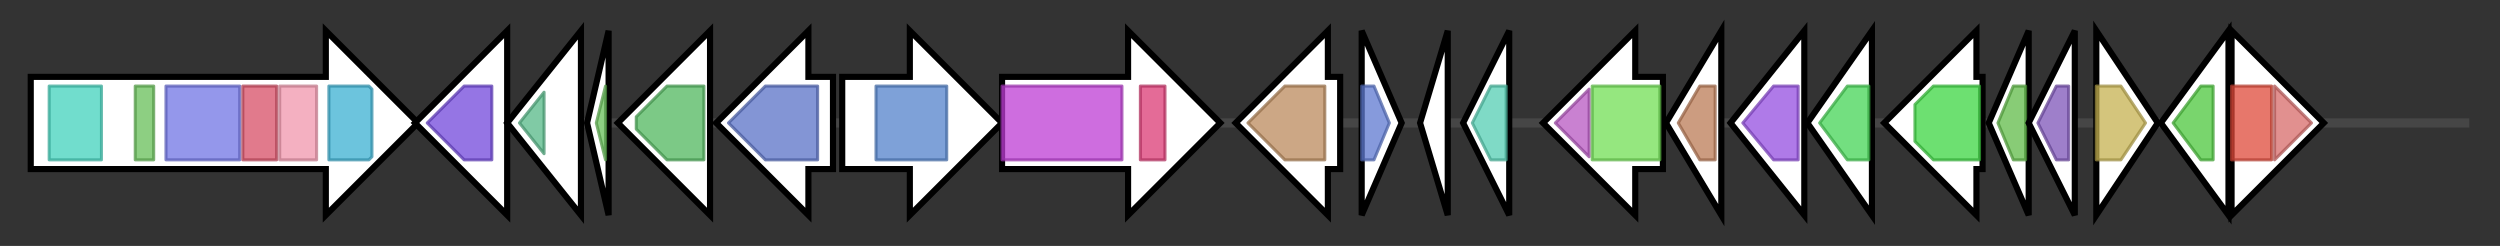 <svg version="1.1" baseProfile="full" xmlns="http://www.w3.org/2000/svg" width="813.333" height="80">
	<rect width="100%" height="100%" fill="#333333" stroke="none"/>
	<g>
		<line x1="10" y1="40.0" x2="803.333" y2="40.0" style="stroke:rgb(70,70,70); stroke-width:3 "/>
		<g>
			<title> (ctg759_1)</title>
			<polygon class=" (ctg759_1)" points="10,25 106,25 106,10 136,40 106,70 106,55 10,55" fill="rgb(255,255,255)" fill-opacity="1.0" stroke="rgb(0,0,0)" stroke-width="2"  />
			<g>
				<title>KR (PF08659)
"KR domain"</title>
				<rect class="PF08659" x="16" y="28" stroke-linejoin="round" width="17" height="24" fill="rgb(66,209,188)" stroke="rgb(52,167,150)" stroke-width="1" opacity="0.75" />
			</g>
			<g>
				<title>PP-binding (PF00550)
"Phosphopantetheine attachment site"</title>
				<rect class="PF00550" x="44" y="28" stroke-linejoin="round" width="6" height="24" fill="rgb(103,191,88)" stroke="rgb(82,152,70)" stroke-width="1" opacity="0.75" />
			</g>
			<g>
				<title>ketoacyl-synt (PF00109)
"Beta-ketoacyl synthase, N-terminal domain"</title>
				<rect class="PF00109" x="54" y="28" stroke-linejoin="round" width="24" height="24" fill="rgb(112,116,228)" stroke="rgb(89,92,182)" stroke-width="1" opacity="0.75" />
			</g>
			<g>
				<title>Ketoacyl-synt_C (PF02801)
"Beta-ketoacyl synthase, C-terminal domain"</title>
				<rect class="PF02801" x="79" y="28" stroke-linejoin="round" width="11" height="24" fill="rgb(215,78,102)" stroke="rgb(172,62,81)" stroke-width="1" opacity="0.75" />
			</g>
			<g>
				<title>KAsynt_C_assoc (PF16197)
"Ketoacyl-synthetase C-terminal extension"</title>
				<rect class="PF16197" x="91" y="28" stroke-linejoin="round" width="12" height="24" fill="rgb(240,150,172)" stroke="rgb(192,120,137)" stroke-width="1" opacity="0.75" />
			</g>
			<g>
				<title>Acyl_transf_1 (PF00698)
"Acyl transferase domain"</title>
				<polygon class="PF00698" points="107,28 120,28 121,29 121,51 120,52 107,52" stroke-linejoin="round" width="14" height="24" fill="rgb(59,176,209)" stroke="rgb(47,140,167)" stroke-width="1" opacity="0.75" />
			</g>
		</g>
		<g>
			<title> (ctg759_2)</title>
			<polygon class=" (ctg759_2)" points="165,25 165,25 165,10 135,40 165,70 165,55 165,55" fill="rgb(255,255,255)" fill-opacity="1.0" stroke="rgb(0,0,0)" stroke-width="2"  />
			<g>
				<title>Abhydrolase_6 (PF12697)
"Alpha/beta hydrolase family"</title>
				<polygon class="PF12697" points="139,40 151,28 160,28 160,52 151,52" stroke-linejoin="round" width="24" height="24" fill="rgb(113,71,219)" stroke="rgb(90,56,175)" stroke-width="1" opacity="0.75" />
			</g>
		</g>
		<g>
			<title> (ctg759_3)</title>
			<polygon class=" (ctg759_3)" points="165,40 189,10 189,70" fill="rgb(255,255,255)" fill-opacity="1.0" stroke="rgb(0,0,0)" stroke-width="2"  />
			<g>
				<title>ACPS (PF01648)
"4'-phosphopantetheinyl transferase superfamily"</title>
				<polygon class="PF01648" points="169,40 177,30 177,50" stroke-linejoin="round" width="10" height="24" fill="rgb(85,184,135)" stroke="rgb(68,147,108)" stroke-width="1" opacity="0.75" />
			</g>
		</g>
		<g>
			<title> (ctg759_4)</title>
			<polygon class=" (ctg759_4)" points="191,40 198,10 198,70" fill="rgb(255,255,255)" fill-opacity="1.0" stroke="rgb(0,0,0)" stroke-width="2"  />
			<g>
				<title>PP-binding (PF00550)
"Phosphopantetheine attachment site"</title>
				<polygon class="PF00550" points="194,40 197,28 197,28 197,52 197,52" stroke-linejoin="round" width="6" height="24" fill="rgb(103,191,88)" stroke="rgb(82,152,70)" stroke-width="1" opacity="0.75" />
			</g>
		</g>
		<g>
			<title> (ctg759_5)</title>
			<polygon class=" (ctg759_5)" points="231,25 231,25 231,10 201,40 231,70 231,55 231,55" fill="rgb(255,255,255)" fill-opacity="1.0" stroke="rgb(0,0,0)" stroke-width="2"  />
			<g>
				<title>HpcH_HpaI (PF03328)
"HpcH/HpaI aldolase/citrate lyase family"</title>
				<polygon class="PF03328" points="207,38 217,28 229,28 229,52 217,52 207,42" stroke-linejoin="round" width="22" height="24" fill="rgb(81,183,94)" stroke="rgb(64,146,75)" stroke-width="1" opacity="0.75" />
			</g>
		</g>
		<g>
			<title> (ctg759_6)</title>
			<polygon class=" (ctg759_6)" points="271,25 263,25 263,10 233,40 263,70 263,55 271,55" fill="rgb(255,255,255)" fill-opacity="1.0" stroke="rgb(0,0,0)" stroke-width="2"  />
			<g>
				<title>Aminotran_1_2 (PF00155)
"Aminotransferase class I and II"</title>
				<polygon class="PF00155" points="237,40 249,28 266,28 266,52 249,52" stroke-linejoin="round" width="32" height="24" fill="rgb(89,113,198)" stroke="rgb(71,90,158)" stroke-width="1" opacity="0.75" />
			</g>
		</g>
		<g>
			<title> (ctg759_7)</title>
			<polygon class=" (ctg759_7)" points="274,25 296,25 296,10 326,40 296,70 296,55 274,55" fill="rgb(255,255,255)" fill-opacity="1.0" stroke="rgb(0,0,0)" stroke-width="2"  />
			<g>
				<title>LMF1 (PF06762)
"Lipase maturation factor"</title>
				<rect class="PF06762" x="285" y="28" stroke-linejoin="round" width="23" height="24" fill="rgb(83,130,202)" stroke="rgb(66,104,161)" stroke-width="1" opacity="0.75" />
			</g>
		</g>
		<g>
			<title> (ctg759_8)</title>
			<polygon class=" (ctg759_8)" points="326,25 367,25 367,10 397,40 367,70 367,55 326,55" fill="rgb(255,255,255)" fill-opacity="1.0" stroke="rgb(0,0,0)" stroke-width="2"  />
			<g>
				<title>Sulfate_transp (PF00916)
"Sulfate permease family"</title>
				<rect class="PF00916" x="326" y="28" stroke-linejoin="round" width="39" height="24" fill="rgb(189,61,212)" stroke="rgb(151,48,169)" stroke-width="1" opacity="0.75" />
			</g>
			<g>
				<title>STAS (PF01740)
"STAS domain"</title>
				<rect class="PF01740" x="371" y="28" stroke-linejoin="round" width="8" height="24" fill="rgb(219,58,116)" stroke="rgb(175,46,92)" stroke-width="1" opacity="0.75" />
			</g>
		</g>
		<g>
			<title> (ctg759_9)</title>
			<polygon class=" (ctg759_9)" points="436,25 432,25 432,10 402,40 432,70 432,55 436,55" fill="rgb(255,255,255)" fill-opacity="1.0" stroke="rgb(0,0,0)" stroke-width="2"  />
			<g>
				<title>ThuA (PF06283)
"Trehalose utilisation"</title>
				<polygon class="PF06283" points="406,40 418,28 431,28 431,52 418,52 406,40" stroke-linejoin="round" width="25" height="24" fill="rgb(186,137,92)" stroke="rgb(148,109,73)" stroke-width="1" opacity="0.75" />
			</g>
		</g>
		<g>
			<title> (ctg759_10)</title>
			<polygon class=" (ctg759_10)" points="443,10 456,40 443,70" fill="rgb(255,255,255)" fill-opacity="1.0" stroke="rgb(0,0,0)" stroke-width="2"  />
			<g>
				<title>Ribonuc_L-PSP (PF01042)
"Endoribonuclease L-PSP"</title>
				<polygon class="PF01042" points="443,28 447,28 452,40 447,52 443,52" stroke-linejoin="round" width="12" height="24" fill="rgb(93,120,208)" stroke="rgb(74,96,166)" stroke-width="1" opacity="0.75" />
			</g>
		</g>
		<g>
			<title> (ctg759_11)</title>
			<polygon class=" (ctg759_11)" points="462,40 471,10 471,70" fill="rgb(255,255,255)" fill-opacity="1.0" stroke="rgb(0,0,0)" stroke-width="2"  />
		</g>
		<g>
			<title> (ctg759_12)</title>
			<polygon class=" (ctg759_12)" points="476,40 491,10 491,70" fill="rgb(255,255,255)" fill-opacity="1.0" stroke="rgb(0,0,0)" stroke-width="2"  />
			<g>
				<title>SpoU_methylase (PF00588)
"SpoU rRNA Methylase family"</title>
				<polygon class="PF00588" points="479,40 485,28 490,28 490,52 485,52" stroke-linejoin="round" width="13" height="24" fill="rgb(84,205,178)" stroke="rgb(67,164,142)" stroke-width="1" opacity="0.75" />
			</g>
		</g>
		<g>
			<title> (ctg759_13)</title>
			<polygon class=" (ctg759_13)" points="541,25 532,25 532,10 502,40 532,70 532,55 541,55" fill="rgb(255,255,255)" fill-opacity="1.0" stroke="rgb(0,0,0)" stroke-width="2"  />
			<g>
				<title>YgbB (PF02542)
"YgbB family"</title>
				<polygon class="PF02542" points="506,40 517,29 517,51" stroke-linejoin="round" width="15" height="24" fill="rgb(183,87,193)" stroke="rgb(146,69,154)" stroke-width="1" opacity="0.75" />
			</g>
			<g>
				<title>IspD (PF01128)
"2-C-methyl-D-erythritol 4-phosphate cytidylyltransferase"</title>
				<polygon class="PF01128" points="518,28 518,28 540,28 540,52 518,52 518,52" stroke-linejoin="round" width="22" height="24" fill="rgb(113,223,84)" stroke="rgb(90,178,67)" stroke-width="1" opacity="0.75" />
			</g>
		</g>
		<g>
			<title> (ctg759_14)</title>
			<polygon class=" (ctg759_14)" points="542,40 560,10 560,70" fill="rgb(255,255,255)" fill-opacity="1.0" stroke="rgb(0,0,0)" stroke-width="2"  />
			<g>
				<title>RRF (PF01765)
"Ribosome recycling factor"</title>
				<polygon class="PF01765" points="546,40 553,28 558,28 558,52 553,52" stroke-linejoin="round" width="16" height="24" fill="rgb(187,123,85)" stroke="rgb(149,98,68)" stroke-width="1" opacity="0.75" />
			</g>
		</g>
		<g>
			<title> (ctg759_15)</title>
			<polygon class=" (ctg759_15)" points="563,40 587,10 587,70" fill="rgb(255,255,255)" fill-opacity="1.0" stroke="rgb(0,0,0)" stroke-width="2"  />
			<g>
				<title>AA_kinase (PF00696)
"Amino acid kinase family"</title>
				<polygon class="PF00696" points="567,40 577,28 585,28 585,52 577,52" stroke-linejoin="round" width="20" height="24" fill="rgb(148,78,224)" stroke="rgb(118,62,179)" stroke-width="1" opacity="0.75" />
			</g>
		</g>
		<g>
			<title> (ctg759_16)</title>
			<polygon class=" (ctg759_16)" points="588,40 609,10 609,70" fill="rgb(255,255,255)" fill-opacity="1.0" stroke="rgb(0,0,0)" stroke-width="2"  />
			<g>
				<title>EF_TS (PF00889)
"Elongation factor TS"</title>
				<polygon class="PF00889" points="592,40 601,28 608,28 608,52 601,52" stroke-linejoin="round" width="19" height="24" fill="rgb(69,212,85)" stroke="rgb(55,169,67)" stroke-width="1" opacity="0.75" />
			</g>
		</g>
		<g>
			<title> (ctg759_17)</title>
			<polygon class=" (ctg759_17)" points="645,25 643,25 643,10 613,40 643,70 643,55 645,55" fill="rgb(255,255,255)" fill-opacity="1.0" stroke="rgb(0,0,0)" stroke-width="2"  />
			<g>
				<title>Ribosomal_S2 (PF00318)
"Ribosomal protein S2"</title>
				<polygon class="PF00318" points="623,34 629,28 644,28 644,52 629,52 623,46" stroke-linejoin="round" width="21" height="24" fill="rgb(60,213,66)" stroke="rgb(48,170,52)" stroke-width="1" opacity="0.75" />
			</g>
		</g>
		<g>
			<title> (ctg759_18)</title>
			<polygon class=" (ctg759_18)" points="647,40 660,10 660,70" fill="rgb(255,255,255)" fill-opacity="1.0" stroke="rgb(0,0,0)" stroke-width="2"  />
			<g>
				<title>Ribosomal_S9 (PF00380)
"Ribosomal protein S9/S16"</title>
				<polygon class="PF00380" points="650,40 655,28 659,28 659,52 655,52" stroke-linejoin="round" width="12" height="24" fill="rgb(96,187,72)" stroke="rgb(76,149,57)" stroke-width="1" opacity="0.75" />
			</g>
		</g>
		<g>
			<title> (ctg759_19)</title>
			<polygon class=" (ctg759_19)" points="660,40 675,10 675,70" fill="rgb(255,255,255)" fill-opacity="1.0" stroke="rgb(0,0,0)" stroke-width="2"  />
			<g>
				<title>Ribosomal_L13 (PF00572)
"Ribosomal protein L13"</title>
				<polygon class="PF00572" points="663,40 669,28 673,28 673,52 669,52" stroke-linejoin="round" width="12" height="24" fill="rgb(126,84,184)" stroke="rgb(100,67,147)" stroke-width="1" opacity="0.75" />
			</g>
		</g>
		<g>
			<title> (ctg759_20)</title>
			<polygon class=" (ctg759_20)" points="682,10 702,40 682,70" fill="rgb(255,255,255)" fill-opacity="1.0" stroke="rgb(0,0,0)" stroke-width="2"  />
			<g>
				<title>CoaE (PF01121)
"Dephospho-CoA kinase"</title>
				<polygon class="PF01121" points="682,28 690,28 698,40 690,52 682,52" stroke-linejoin="round" width="17" height="24" fill="rgb(197,177,81)" stroke="rgb(157,141,64)" stroke-width="1" opacity="0.75" />
			</g>
		</g>
		<g>
			<title> (ctg759_21)</title>
			<polygon class=" (ctg759_21)" points="703,40 725,10 725,70" fill="rgb(255,255,255)" fill-opacity="1.0" stroke="rgb(0,0,0)" stroke-width="2"  />
			<g>
				<title>Ham1p_like (PF01725)
"Ham1 family"</title>
				<polygon class="PF01725" points="707,40 716,28 720,28 720,52 716,52" stroke-linejoin="round" width="17" height="24" fill="rgb(76,199,61)" stroke="rgb(60,159,48)" stroke-width="1" opacity="0.75" />
			</g>
		</g>
		<g>
			<title> (ctg759_22)</title>
			<polygon class=" (ctg759_22)" points="726,25 726,25 726,10 756,40 726,70 726,55 726,55" fill="rgb(255,255,255)" fill-opacity="1.0" stroke="rgb(0,0,0)" stroke-width="2"  />
			<g>
				<title>OTCace_N (PF02729)
"Aspartate/ornithine carbamoyltransferase, carbamoyl-P binding domain"</title>
				<rect class="PF02729" x="726" y="28" stroke-linejoin="round" width="13" height="24" fill="rgb(223,74,58)" stroke="rgb(178,59,46)" stroke-width="1" opacity="0.75" />
			</g>
			<g>
				<title>OTCace (PF00185)
"Aspartate/ornithine carbamoyltransferase, Asp/Orn binding domain"</title>
				<polygon class="PF00185" points="740,28 740,28 752,40 740,52 740,52" stroke-linejoin="round" width="15" height="24" fill="rgb(215,107,106)" stroke="rgb(172,85,84)" stroke-width="1" opacity="0.75" />
			</g>
		</g>
	</g>
</svg>
